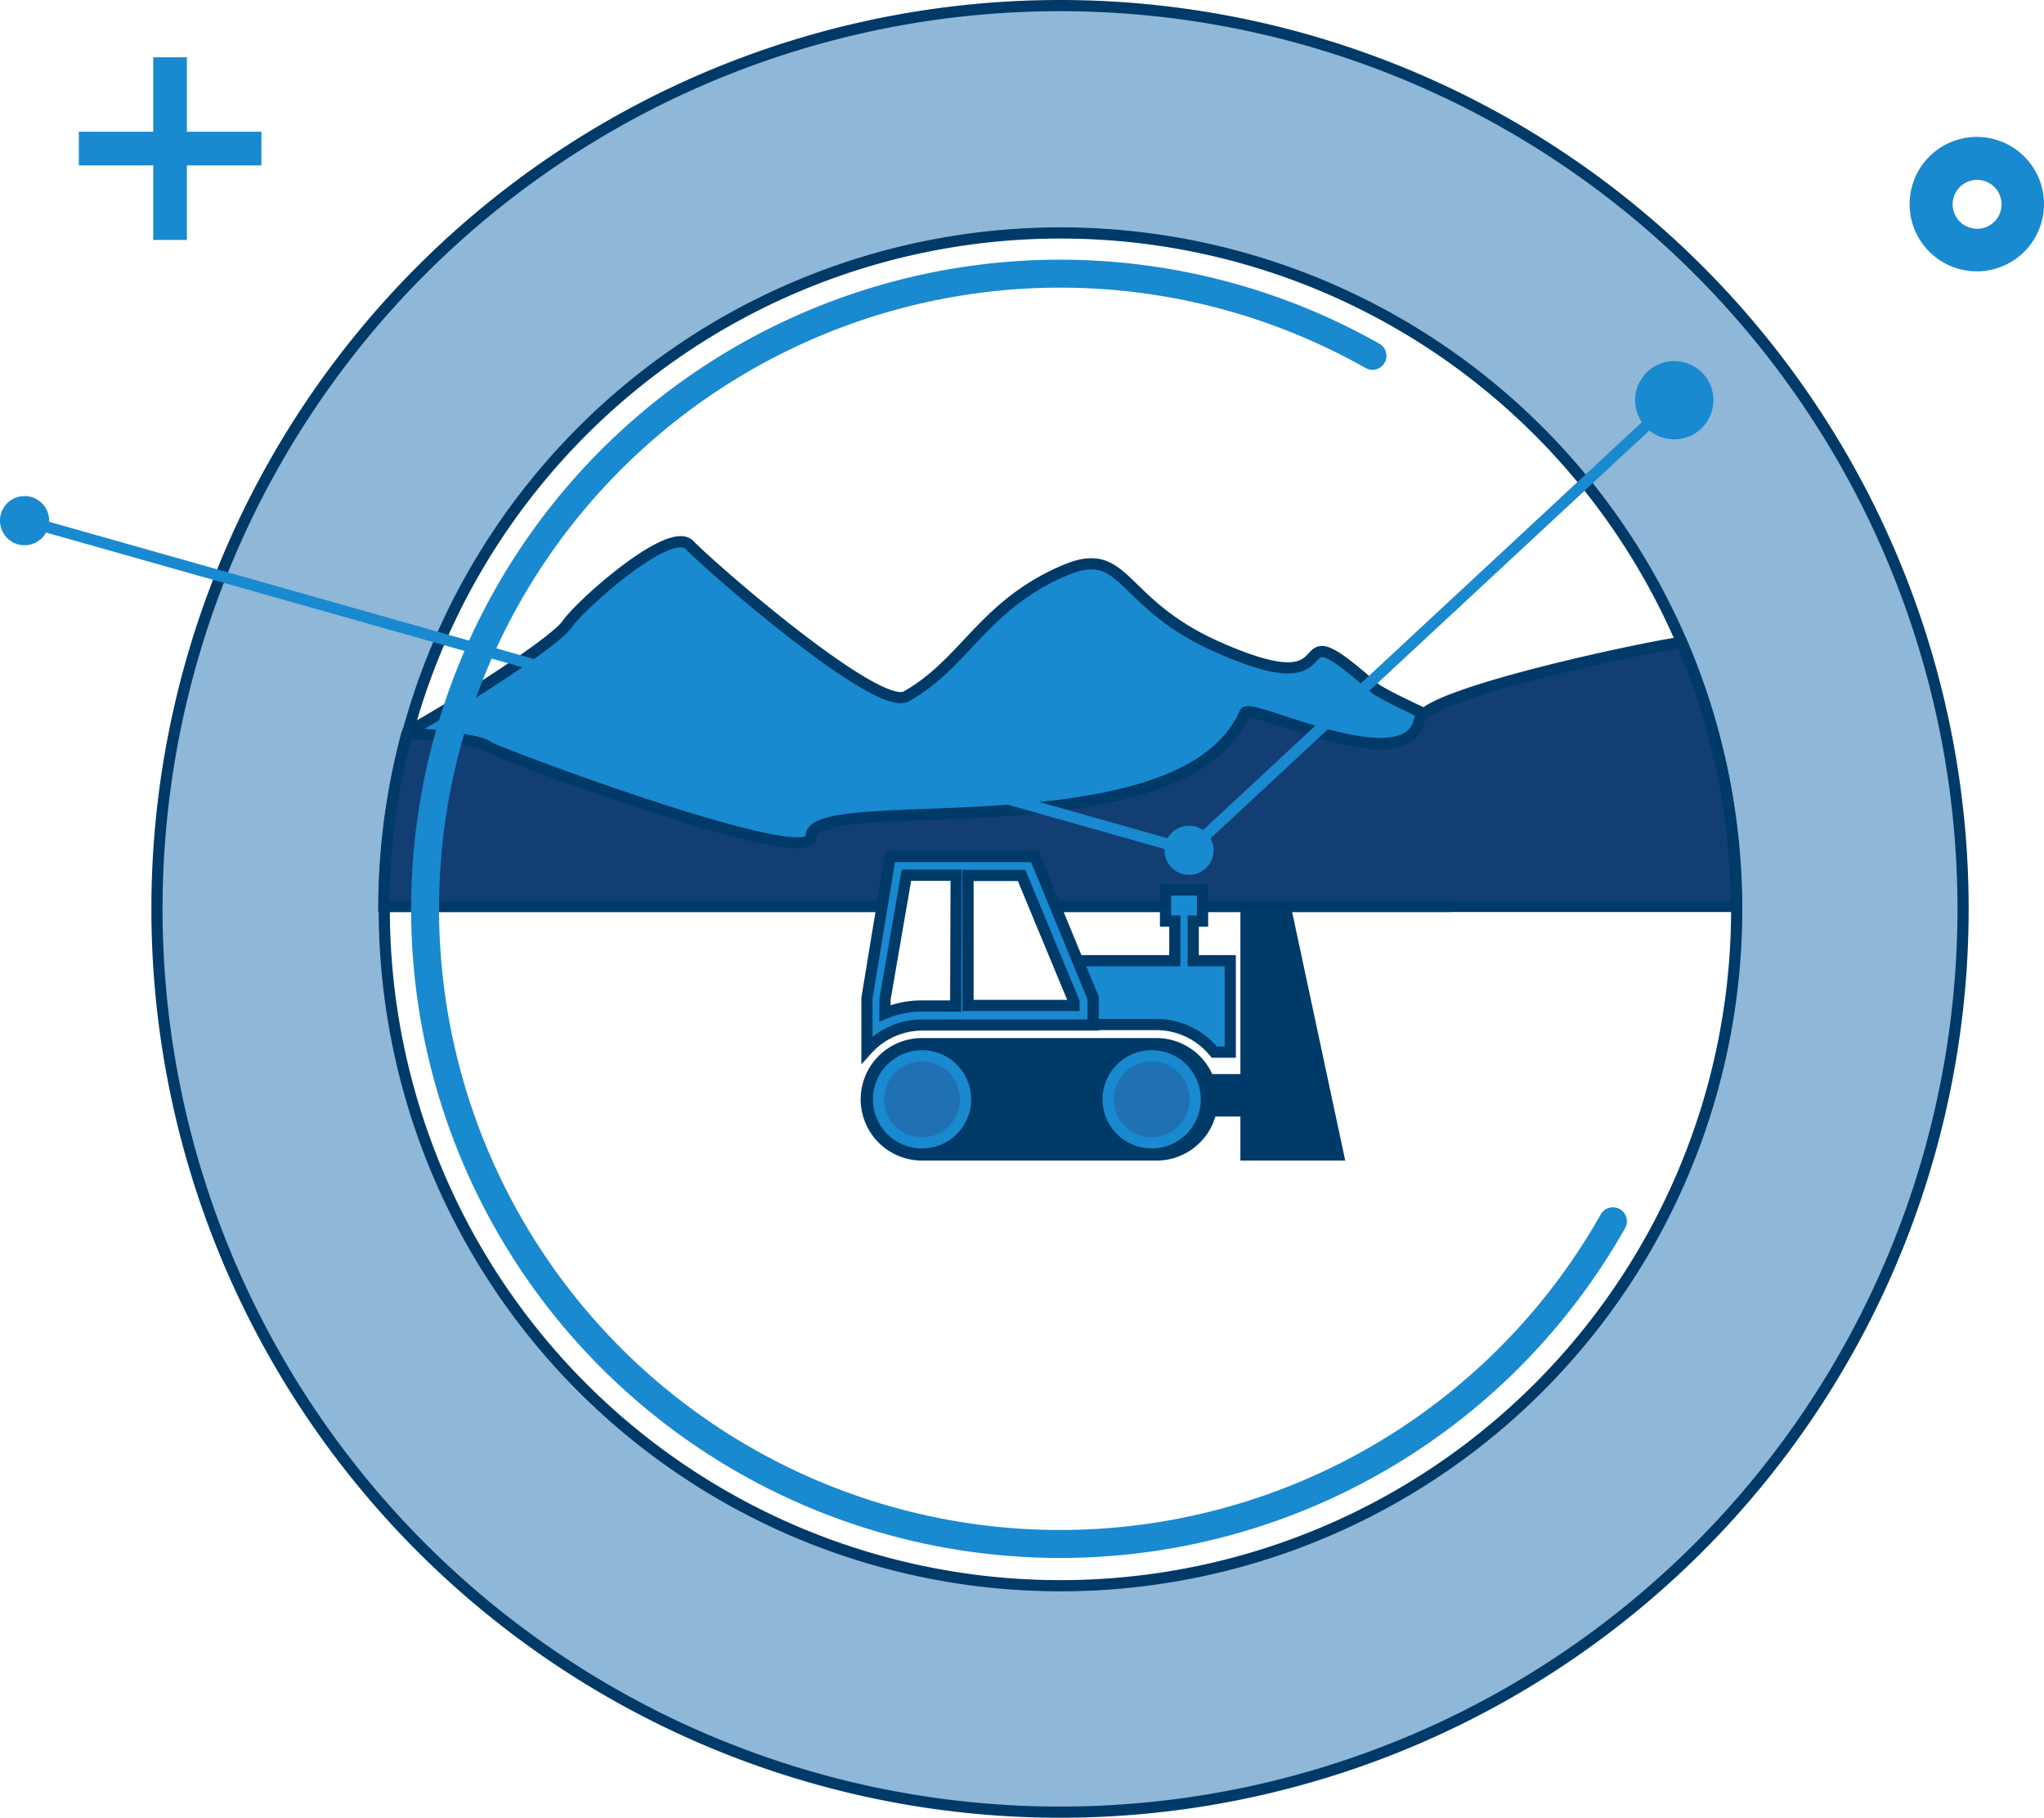 <svg xmlns="http://www.w3.org/2000/svg" viewBox="0 0 175.53 156.06">
  <defs>
    <style>
      .a, .j {
        fill: #2071b3;
      }

      .a, .b, .f, .h {
        fill-rule: evenodd;
      }

      .a {
        opacity: 0.5;
      }

      .b, .c {
        fill: #1989d0;
      }

      .d, .e, .g, .i, .k, .l {
        fill: none;
        stroke-miterlimit: 22.93;
      }

      .d, .e, .i {
        stroke: #003a69;
      }

      .d, .g {
        stroke-linecap: round;
      }

      .d, .e, .l {
        stroke-width: 0.96px;
      }

      .f {
        fill: #133e73;
      }

      .g, .k, .l {
        stroke: #1989d0;
      }

      .g {
        stroke-width: 2.4px;
      }

      .h {
        fill: #003a69;
      }

      .i, .k {
        stroke-width: 0.96px;
      }
    </style>
  </defs>
  <title>Asset-7</title>
  <g>
    <path class="a" d="M91,20A58.07,58.07,0,1,1,33,78,58.07,58.07,0,0,1,91,20M91,.48A77.55,77.55,0,1,1,13.48,78,77.55,77.55,0,0,1,91,.48Z"/>
    <path class="b" d="M171.34,16.13a2.1,2.1,0,1,0-.18,3,2.1,2.1,0,0,0,.18-3m2.74-2.43a5.77,5.77,0,1,0-.49,8.14A5.77,5.77,0,0,0,174.08,13.7Z"/>
    <rect class="c" x="13.16" y="4.92" width="2.89" height="15.68"/>
    <rect class="c" x="6.77" y="11.31" width="15.68" height="2.89"/>
    <path class="d" d="M91,20A58.07,58.07,0,1,1,33,78,58.07,58.07,0,0,1,91,20ZM91,.48A77.55,77.55,0,1,1,13.48,78,77.55,77.55,0,0,1,91,.48Z"/>
    <path class="b" d="M35,62.86C40.6,59.69,47.74,55,48.72,53.57c1.12-1.64,8.81-8.5,10.48-6.79,2.27,2.32,16.27,14.41,18.64,13C82.9,56.92,84.41,52,91.35,49c5.4-2.33,4.61,2.68,13.06,6.48,12.56,5.64,4.91-4.1,13.52,3.5,1.94,1.71,20.5,8.58,16.62,11.13-6.54,4.29-5.59,3.61-10.21,7.71H90.62L88.83,73.5H76.45l-.73,4.32H33A58.13,58.13,0,0,1,35,62.86Z"/>
    <path class="e" d="M35,62.86C40.6,59.69,47.74,55,48.72,53.57c1.12-1.64,8.81-8.5,10.48-6.79,2.27,2.32,16.27,14.41,18.64,13C82.9,56.92,84.41,52,91.35,49c5.4-2.33,4.61,2.68,13.06,6.48,12.56,5.64,4.91-4.1,13.52,3.5,1.94,1.71,20.5,8.58,16.62,11.13-6.54,4.29-5.59,3.61-10.21,7.71H90.62L88.83,73.5H76.45l-.73,4.32H33A58.13,58.13,0,0,1,35,62.86Z"/>
    <path class="f" d="M144.42,55.16c-1.93.15-22,4.33-22.51,6.62-1.12,5.34-14.58-1.55-15-.58-5.38,12.32-37.41,6.52-37.25,10.62.12,3-27.54-7.37-27.81-7.75s-3.57-.91-6.89-1.15a58.12,58.12,0,0,0-2,14.9H75.72l.73-4.32H88.83l1.79,4.32H149.1A57.87,57.87,0,0,0,144.42,55.16Z"/>
    <path class="e" d="M144.42,55.16c-1.93.15-22,4.33-22.51,6.62-1.12,5.34-14.58-1.55-15-.58-5.38,12.32-37.41,6.52-37.25,10.62.12,3-27.54-7.37-27.81-7.75s-3.57-.91-6.89-1.15a58.12,58.12,0,0,0-2,14.9H75.72l.73-4.32H88.83l1.79,4.32H149.1A57.87,57.87,0,0,0,144.42,55.16Z"/>
    <path class="g" d="M138.51,104.85a54.53,54.53,0,1,1-20.65-74.3"/>
    <path class="h" d="M79.17,89.6H99.31a4.79,4.79,0,0,1,4.47,3.09H107V78.24h3.46l4.47,20.92H107V95.38h-3a4.79,4.79,0,0,1-4.67,3.78H79.17a4.79,4.79,0,0,1-4.78-4.78h0A4.79,4.79,0,0,1,79.17,89.6Z"/>
    <path class="i" d="M79.17,89.6H99.31a4.79,4.79,0,0,1,4.47,3.09H107V78.24h3.46l4.47,20.92H107V95.38h-3a4.79,4.79,0,0,1-4.67,3.78H79.17a4.79,4.79,0,0,1-4.78-4.78h0A4.79,4.79,0,0,1,79.17,89.6Z"/>
    <path class="b" d="M104.28,90.33a6.41,6.41,0,0,0-5-2.37H93.87v-2.3l-1.32-3.18h8.34v-3.4h-.8V76.4h3.18v2.68h-.8v3.4h3.18v7.85Z"/>
    <path class="i" d="M104.28,90.33a6.41,6.41,0,0,0-5-2.37H93.87v-2.3l-1.32-3.18h8.34v-3.4h-.8V76.4h3.18v2.68h-.8v3.4h3.18v7.85Z"/>
    <path class="b" d="M82.11,75.14H77.84L76,85.8V87a8,8,0,0,1,3.12-.63h2.95ZM92.23,86.32V86l-4.5-10.84h-4.6V86.32ZM93.87,88v-2.3l-5-12.16H76.45l-2,12.16v4.43A6.41,6.41,0,0,1,79.17,88Z"/>
    <path class="i" d="M82.11,75.14H77.84L76,85.8V87a8,8,0,0,1,3.12-.63h2.95ZM92.23,86.32V86l-4.5-10.84h-4.6V86.32ZM93.87,88v-2.3l-5-12.16H76.45l-2,12.16v4.43A6.41,6.41,0,0,1,79.17,88Z"/>
    <circle class="j" cx="79.18" cy="94.38" r="3.74"/>
    <circle class="k" cx="79.18" cy="94.38" r="3.74"/>
    <circle class="j" cx="98.9" cy="94.38" r="3.74"/>
    <circle class="k" cx="98.9" cy="94.38" r="3.74"/>
    <polyline class="l" points="2.11 44.7 102.15 73 145.83 32.41"/>
    <path class="b" d="M102.15,70.89A2.11,2.11,0,1,1,100,73a2.11,2.11,0,0,1,2.11-2.11"/>
    <path class="b" d="M2.11,42.59A2.11,2.11,0,1,1,0,44.7a2.11,2.11,0,0,1,2.11-2.11"/>
    <path class="b" d="M143.78,31a3.36,3.36,0,1,1-3.36,3.36A3.36,3.36,0,0,1,143.78,31"/>
  </g>
</svg>
